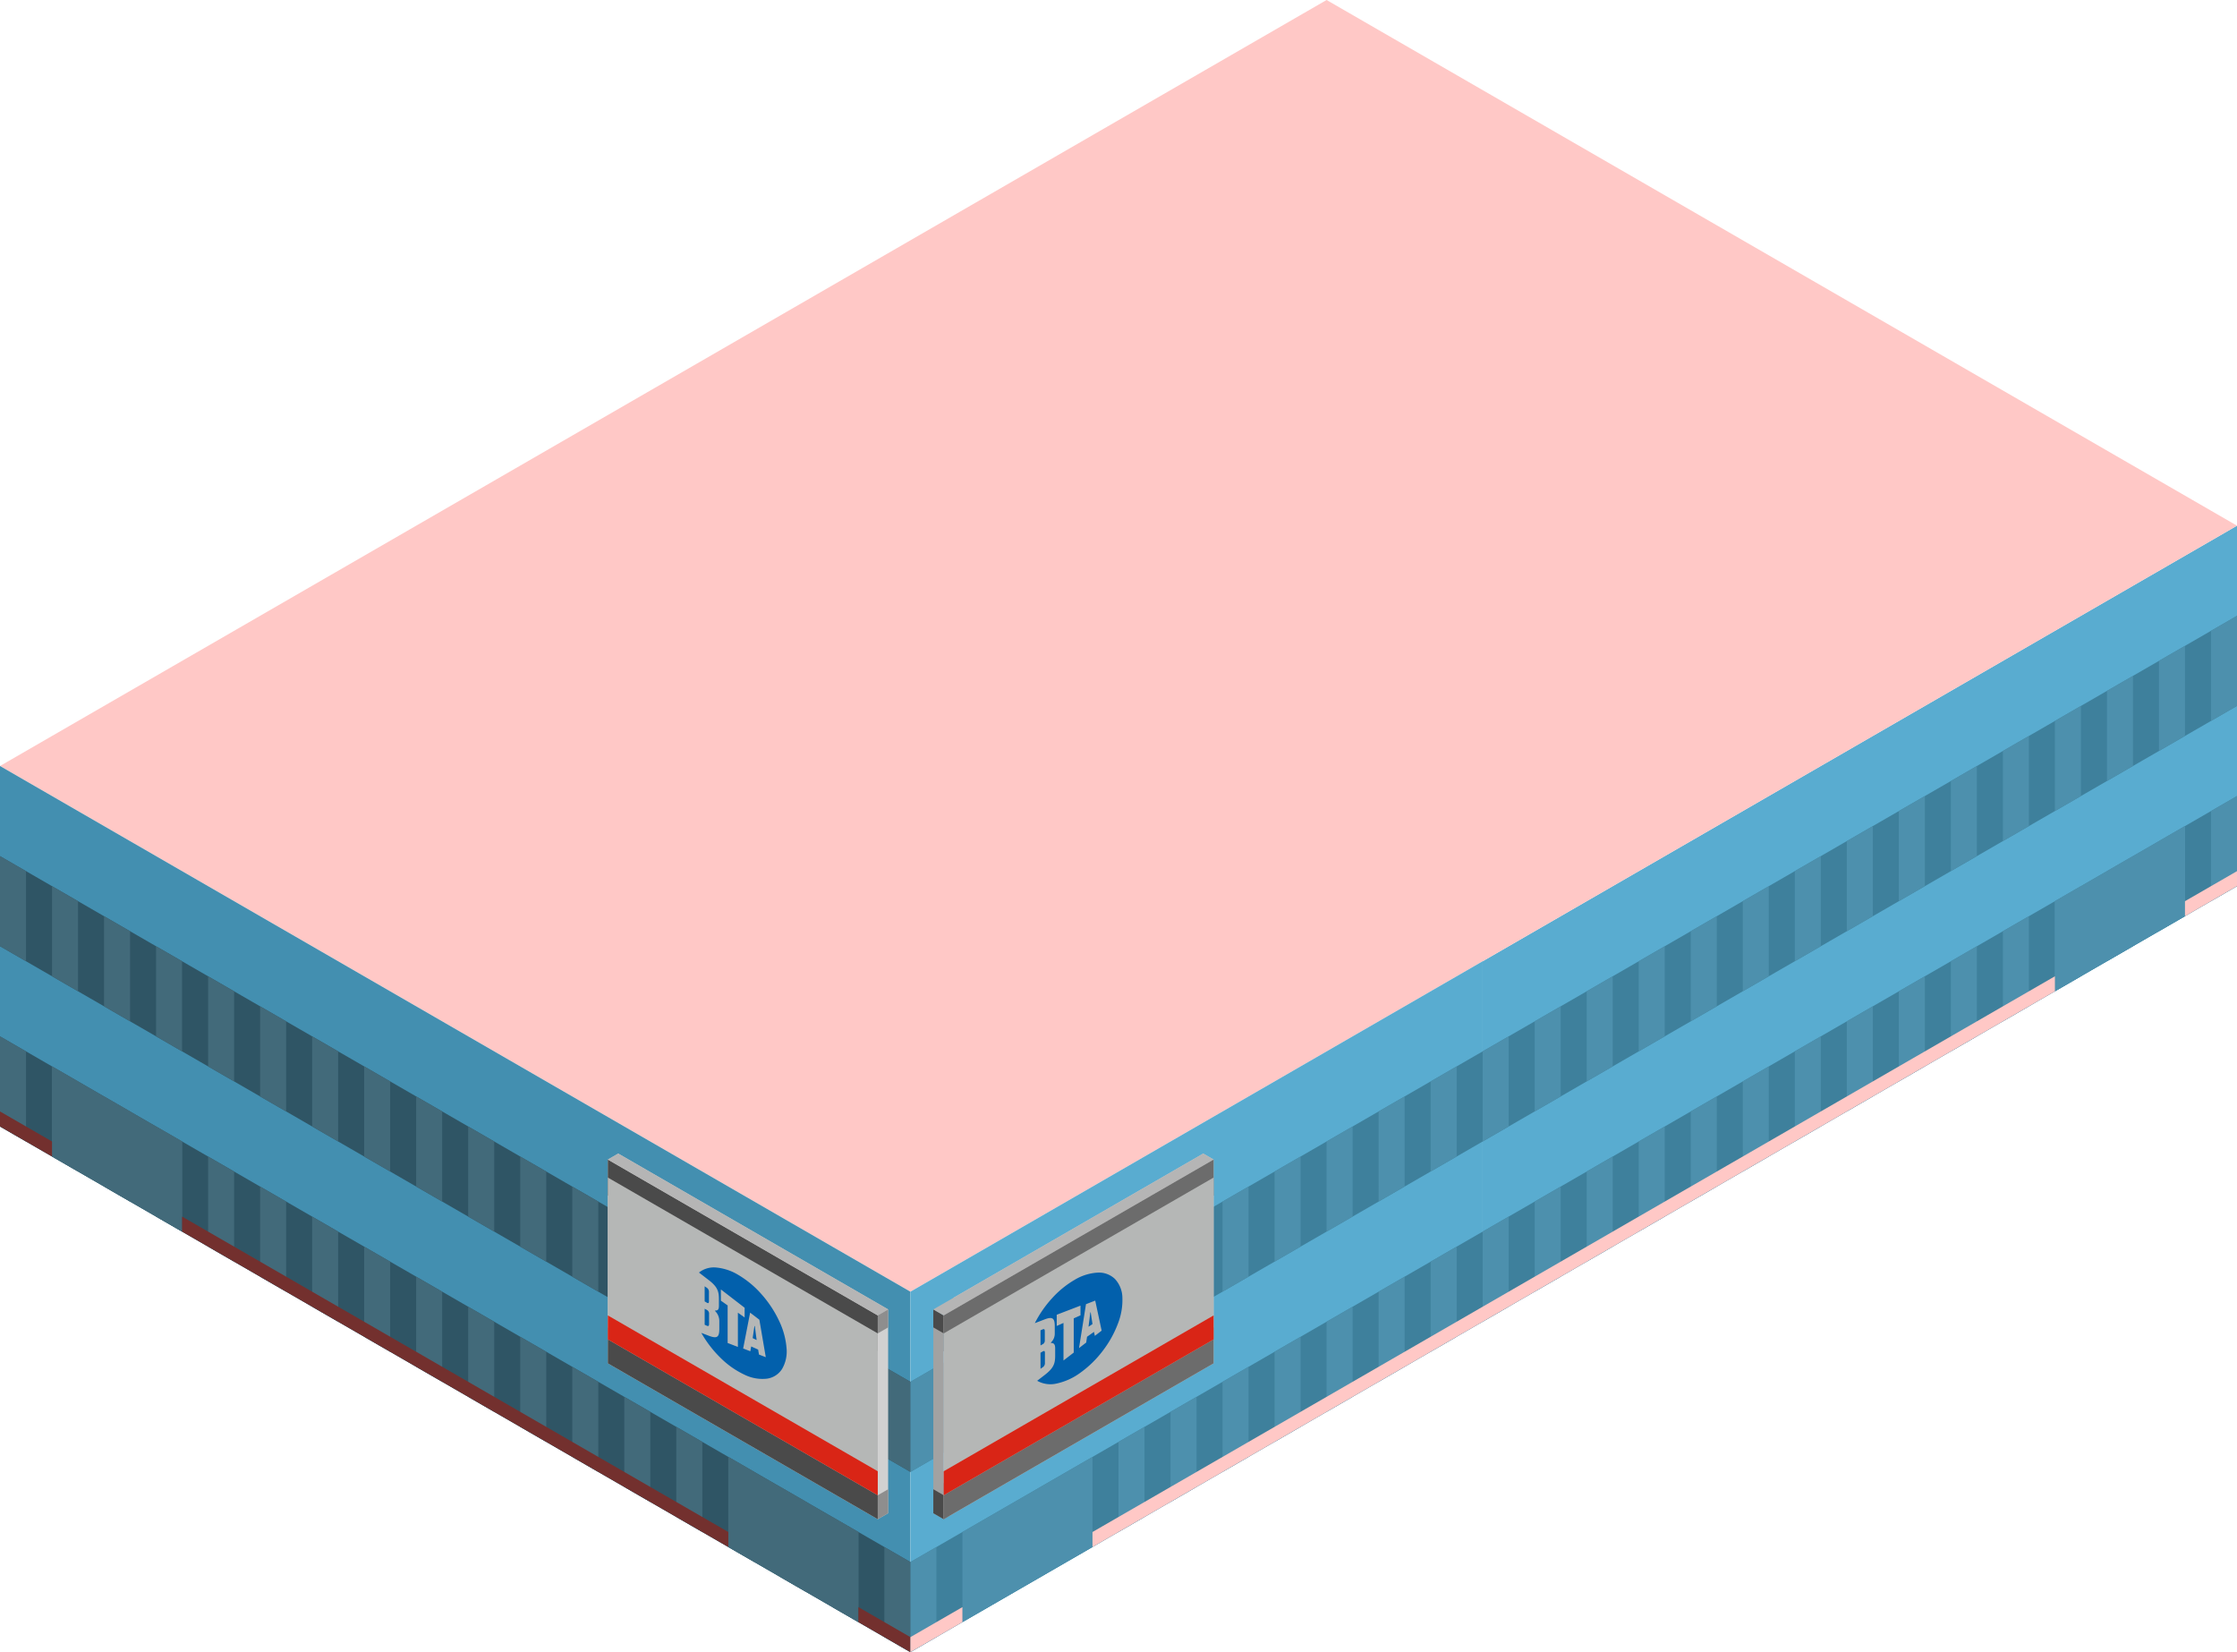 <svg id="Layer_1" data-name="Layer 1" xmlns="http://www.w3.org/2000/svg" viewBox="0 0 430 317.543">
  <defs>
    <style>
      .curtain-R-prim-light {
        fill: #59acd0;
      }

      .top-light {
        fill: #ffc8c6;
      }

      .curtain-L-prim-light {
        fill: #438fb0;
      }

      .curtain-L-prim-dark {
        fill: #2f5565;
      }

      .curtain-R-prim-dark {
        fill: #3e809c;
      }

      .curtain-L-prim-dark-light {
        fill: #426a7a;
      }

      .curtain-R-prim-dark-light {
        fill: #4d90ad;
      }

      .exterior-L-prim {
        fill: #73302e;
      }

      .cls-1 {
        fill: #a2a2a2;
      }

      .cls-2 {
        fill: #4a4a4a;
      }

      .cls-3 {
        fill: #d1d1d1;
      }

      .cls-4 {
        fill: #b5b5b5;
      }

      .cls-5 {
        fill: #6c6c6c;
      }

      .cls-6 {
        fill: #b5b7b6;
      }

      .cls-7 {
        fill: #0260ac;
      }

      .cls-8 {
        fill: #d92516;
      }

      .cls-9 {
        fill: #8e8e8e;
      }
    </style>
  </defs>
  <title>Artboard 39</title>
  <g id="root">
    <g>
      <path id="Path" class="curtain-R-prim-light" d="M285,184.752l145-83.716v69.282L285,254.034Z"/>
      <path id="anchor_0_248.261_430" class="top-light" d="M0,147.224,255,0,430,101.036,175,248.261Z"/>
      <path id="Path-2" data-name="Path" class="curtain-L-prim-light" d="M0,216.506,175,317.543V248.261L0,147.224Z"/>
      <path id="Path-3" data-name="Path" class="curtain-R-prim-light" d="M175,248.261l110-63.509v69.282L175,317.543Z"/>
      <path id="Path-4" data-name="Path" class="curtain-L-prim-dark" d="M175,265.581,0,164.545v17.32L175,282.902Z"/>
      <path id="Path-5" data-name="Path" class="curtain-L-prim-dark" d="M175,300.222,0,199.186v17.32L175,317.543Z"/>
      <path id="Path-6" data-name="Path" class="curtain-R-prim-dark" d="M175,265.581,430,118.357v17.32L175,282.902Z"/>
      <path id="Path-7" data-name="Path" class="curtain-R-prim-dark" d="M175,300.222,430,152.998v17.321L175,317.543Z"/>
      <path id="Path-8" data-name="Path" class="curtain-L-prim-dark-light" d="M0,164.545l5,2.887v17.32l-5-2.887Z"/>
      <path id="Path-9" data-name="Path" class="curtain-R-prim-dark-light" d="M280,204.96l-5,2.887v17.32l5-2.887Z"/>
      <path id="Path-10" data-name="Path" class="curtain-L-prim-dark-light" d="M0,199.186l5,2.887v17.32l-5-2.887Z"/>
      <path id="Path-11" data-name="Path" class="curtain-R-prim-dark-light" d="M280,239.601l-5,2.887v17.321l5-2.887Z"/>
      <path id="Path-12" data-name="Path" class="curtain-R-prim-dark-light" d="M390,141.451l-5,2.887v17.321l5-2.887Z"/>
      <path id="Path-13" data-name="Path" class="curtain-R-prim-dark-light" d="M390,176.092l-5,2.887v17.32l5-2.887Z"/>
      <path id="Path-14" data-name="Path" class="curtain-R-prim-dark-light" d="M420,124.13l-5,2.887v17.32l5-2.887Z"/>
      <path id="Path-15" data-name="Path" class="curtain-R-prim-dark-light" d="M420,158.771l-5,2.887v17.321l5-2.887Z"/>
      <path id="Path-16" data-name="Path" class="curtain-R-prim-dark-light" d="M430,118.357l-5,2.887v17.32l5-2.887Z"/>
      <path id="Path-17" data-name="Path" class="curtain-R-prim-dark-light" d="M430,152.998l-5,2.887v17.321l5-2.887Z"/>
      <path id="Path-18" data-name="Path" class="curtain-L-prim-dark-light" d="M80,210.733l5,2.887V230.94l-5-2.887Z"/>
      <path id="Path-19" data-name="Path" class="curtain-R-prim-dark-light" d="M200,251.148l-5,2.887v17.321l5-2.887Z"/>
      <path id="Path-20" data-name="Path" class="curtain-L-prim-dark-light" d="M80,245.374l5,2.887v17.32l-5-2.887Z"/>
      <path id="Path-21" data-name="Path" class="curtain-R-prim-dark-light" d="M310,187.639l-5,2.887v17.32l5-2.887Z"/>
      <path id="Path-22" data-name="Path" class="curtain-R-prim-dark-light" d="M310,222.28l-5,2.886v17.321l5-2.887Z"/>
      <path id="Path-23" data-name="Path" class="curtain-L-prim-dark-light" d="M40,187.639l5,2.887v17.32l-5-2.887Z"/>
      <path id="Path-24" data-name="Path" class="curtain-R-prim-dark-light" d="M240,228.054l-5,2.887v17.321l5-2.887Z"/>
      <path id="Path-25" data-name="Path" class="curtain-L-prim-dark-light" d="M40,222.28l5,2.887v17.32l-5-2.887Z"/>
      <path id="Path-26" data-name="Path" class="curtain-R-prim-dark-light" d="M240,262.695l-5,2.887v17.321l5-2.887Z"/>
      <path id="Path-27" data-name="Path" class="curtain-R-prim-dark-light" d="M350,164.545l-5,2.887v17.32l5-2.887Z"/>
      <path id="Path-28" data-name="Path" class="curtain-R-prim-dark-light" d="M350,199.186l-5,2.887v17.32l5-2.887Z"/>
      <path id="Path-29" data-name="Path" class="curtain-L-prim-dark-light" d="M120,233.827l5,2.887v17.321l-5-2.887Z"/>
      <path id="Path-30" data-name="Path" class="curtain-L-prim-dark-light" d="M120,268.468l5,2.887v17.32l-5-2.887Z"/>
      <path id="Path-31" data-name="Path" class="curtain-L-prim-dark-light" d="M20,176.092l5,2.887v17.32l-5-2.887Z"/>
      <path id="Path-32" data-name="Path" class="curtain-R-prim-dark-light" d="M260,216.506l-5,2.887v17.32l5-2.887Z"/>
      <path id="Path-33" data-name="Path" class="curtain-L-prim-dark-light" d="M20,210.733l5,2.887v17.32l-5-2.887Z"/>
      <path id="Path-34" data-name="Path" class="curtain-R-prim-dark-light" d="M260,251.148l-5,2.887v17.321l5-2.887Z"/>
      <path id="Path-35" data-name="Path" class="curtain-R-prim-dark-light" d="M370,152.998l-5,2.887v17.321l5-2.887Z"/>
      <path id="Path-36" data-name="Path" class="curtain-R-prim-dark-light" d="M370,187.639l-5,2.887v17.32l5-2.887Z"/>
      <path id="Path-37" data-name="Path" class="curtain-R-prim-dark-light" d="M400,135.677l-5,2.887v17.32l5-2.887Z"/>
      <path id="Path-38" data-name="Path" class="curtain-R-prim-dark-light" d="M400,170.318l-5,2.887v17.321l5-2.887Z"/>
      <path id="Path-39" data-name="Path" class="curtain-L-prim-dark-light" d="M100,222.28l5,2.887v17.321l-5-2.887Z"/>
      <path id="Path-40" data-name="Path" class="curtain-R-prim-dark-light" d="M180,262.695l-5,2.887v17.32l5-2.887Z"/>
      <path id="Path-41" data-name="Path" class="curtain-L-prim-dark-light" d="M100,256.921l5,2.887v17.32l-5-2.887Z"/>
      <path id="Path-42" data-name="Path" class="curtain-R-prim-dark-light" d="M180,297.336l-5,2.887v17.32l5-2.887Z"/>
      <path id="Path-43" data-name="Path" class="curtain-R-prim-dark-light" d="M290,199.186l-5,2.887v17.32l5-2.887Z"/>
      <path id="Path-44" data-name="Path" class="curtain-R-prim-dark-light" d="M290,233.827l-5,2.887v17.321l5-2.887Z"/>
      <path id="Path-45" data-name="Path" class="curtain-L-prim-dark-light" d="M60,199.186l5,2.887v17.32l-5-2.887Z"/>
      <path id="Path-46" data-name="Path" class="curtain-R-prim-dark-light" d="M220,239.601l-5,2.887v17.321l5-2.887Z"/>
      <path id="Path-47" data-name="Path" class="curtain-L-prim-dark-light" d="M60,233.827l5,2.887v17.32l-5-2.887Z"/>
      <path id="Path-48" data-name="Path" class="curtain-R-prim-dark-light" d="M220,274.241l-5,2.887v17.321l5-2.887Z"/>
      <path id="Path-49" data-name="Path" class="curtain-R-prim-dark-light" d="M330,176.092l-5,2.887v17.32l5-2.887Z"/>
      <path id="Path-50" data-name="Path" class="curtain-R-prim-dark-light" d="M330,210.733l-5,2.887V230.94l5-2.887Z"/>
      <path id="Path-51" data-name="Path" class="curtain-L-prim-dark-light" d="M140,245.374l5,2.887v17.32l-5-2.887Z"/>
      <path id="Path-52" data-name="Path" class="curtain-L-prim-dark-light" d="M140,280.015l5,2.887v17.32l-5-2.887Z"/>
      <path id="Path-53" data-name="Path" class="curtain-L-prim-dark-light" d="M160,256.921l5,2.887v17.32l-5-2.887Z"/>
      <path id="Path-54" data-name="Path" class="curtain-L-prim-dark-light" d="M160,291.562l5,2.887v17.32l-5-2.887Z"/>
      <path id="Path-55" data-name="Path" class="curtain-L-prim-dark-light" d="M10,170.318l5,2.887v17.321l-5-2.887Z"/>
      <path id="Path-56" data-name="Path" class="curtain-R-prim-dark-light" d="M270,210.733l-5,2.887V230.94l5-2.887Z"/>
      <path id="Path-57" data-name="Path" class="curtain-L-prim-dark-light" d="M10,204.959l5,2.887v17.32L10,222.28Z"/>
      <path id="Path-58" data-name="Path" class="curtain-R-prim-dark-light" d="M270,245.374l-5,2.887v17.32l5-2.887Z"/>
      <path id="Path-59" data-name="Path" class="curtain-R-prim-dark-light" d="M380,147.224l-5,2.887v17.321l5-2.887Z"/>
      <path id="Path-60" data-name="Path" class="curtain-R-prim-dark-light" d="M380,181.865l-5,2.887v17.32l5-2.887Z"/>
      <path id="Path-61" data-name="Path" class="curtain-R-prim-dark-light" d="M410,129.904l-5,2.887v17.32l5-2.887Z"/>
      <path id="Path-62" data-name="Path" class="curtain-R-prim-dark-light" d="M410,164.545l-5,2.887v17.321l5-2.887Z"/>
      <path id="Path-63" data-name="Path" class="curtain-L-prim-dark-light" d="M90,216.506l5,2.887v17.32l-5-2.887Z"/>
      <path id="Path-64" data-name="Path" class="curtain-R-prim-dark-light" d="M190,256.921l-5,2.887v17.32l5-2.887Z"/>
      <path id="Path-65" data-name="Path" class="curtain-L-prim-dark-light" d="M90,251.148l5,2.887v17.321l-5-2.887Z"/>
      <path id="Path-66" data-name="Path" class="curtain-R-prim-dark-light" d="M210,280.015l-25,14.434v17.32l25-14.434Z"/>
      <path id="Path-67" data-name="Path" class="curtain-L-prim-dark-light" d="M140,280.015l25,14.434v17.32l-25-14.434Z"/>
      <path id="Path-68" data-name="Path" class="curtain-L-prim-dark-light" d="M10,204.959l25,14.434v17.32L10,222.28Z"/>
      <path id="Path-69" data-name="Path" class="curtain-R-prim-dark-light" d="M420,158.771l-25,14.434v17.32l25-14.434Z"/>
      <path id="Path-70" data-name="Path" class="curtain-R-prim-dark-light" d="M300,193.412l-5,2.887V213.62l5-2.887Z"/>
      <path id="Path-71" data-name="Path" class="curtain-R-prim-dark-light" d="M300,228.054l-5,2.887v17.321l5-2.887Z"/>
      <path id="Path-72" data-name="Path" class="curtain-L-prim-dark-light" d="M50,193.412l5,2.887V213.62l-5-2.887Z"/>
      <path id="Path-73" data-name="Path" class="curtain-R-prim-dark-light" d="M230,233.827l-5,2.887v17.321l5-2.887Z"/>
      <path id="Path-74" data-name="Path" class="curtain-L-prim-dark-light" d="M50,228.053l5,2.887v17.32l-5-2.887Z"/>
      <path id="Path-75" data-name="Path" class="curtain-R-prim-dark-light" d="M230,268.468l-5,2.887v17.32l5-2.887Z"/>
      <path id="Path-76" data-name="Path" class="curtain-R-prim-dark-light" d="M340,170.318l-5,2.887v17.321l5-2.887Z"/>
      <path id="Path-77" data-name="Path" class="curtain-R-prim-dark-light" d="M340,204.96l-5,2.887v17.32l5-2.887Z"/>
      <path id="Path-78" data-name="Path" class="curtain-L-prim-dark-light" d="M130,239.601l5,2.887v17.321l-5-2.887Z"/>
      <path id="Path-79" data-name="Path" class="curtain-L-prim-dark-light" d="M130,274.241l5,2.887v17.321l-5-2.887Z"/>
      <path id="Path-80" data-name="Path" class="curtain-L-prim-dark-light" d="M30,181.865l5,2.887v17.321l-5-2.887Z"/>
      <path id="Path-81" data-name="Path" class="curtain-R-prim-dark-light" d="M250,222.28l-5,2.887v17.321l5-2.887Z"/>
      <path id="Path-82" data-name="Path" class="curtain-L-prim-dark-light" d="M30,216.506l5,2.887v17.32l-5-2.887Z"/>
      <path id="Path-83" data-name="Path" class="curtain-R-prim-dark-light" d="M250,256.921l-5,2.887v17.32l5-2.887Z"/>
      <path id="Path-84" data-name="Path" class="curtain-R-prim-dark-light" d="M360,158.771l-5,2.887v17.321l5-2.887Z"/>
      <path id="Path-85" data-name="Path" class="curtain-R-prim-dark-light" d="M360,193.412l-5,2.887V213.62l5-2.887Z"/>
      <path id="Path-86" data-name="Path" class="curtain-L-prim-dark-light" d="M110,228.054l5,2.887v17.321l-5-2.887Z"/>
      <path id="Path-87" data-name="Path" class="curtain-L-prim-dark-light" d="M110,262.695l5,2.887v17.321l-5-2.887Z"/>
      <path id="Path-88" data-name="Path" class="curtain-L-prim-dark-light" d="M70,204.959l5,2.887v17.32L70,222.28Z"/>
      <path id="Path-89" data-name="Path" class="curtain-R-prim-dark-light" d="M210,245.374l-5,2.887v17.32l5-2.887Z"/>
      <path id="Path-90" data-name="Path" class="curtain-L-prim-dark-light" d="M70,239.601l5,2.887v17.32l-5-2.887Z"/>
      <path id="Path-91" data-name="Path" class="curtain-R-prim-dark-light" d="M320,181.865l-5,2.887v17.321l5-2.887Z"/>
      <path id="Path-92" data-name="Path" class="curtain-R-prim-dark-light" d="M320,216.506l-5,2.887v17.32l5-2.887Z"/>
      <path id="Path-93" data-name="Path" class="curtain-L-prim-dark-light" d="M150,251.148l5,2.887v17.321l-5-2.887Z"/>
      <path id="Path-94" data-name="Path" class="curtain-L-prim-dark-light" d="M150,285.788l5,2.887v17.32l-5-2.887Z"/>
      <path id="Path-95" data-name="Path" class="curtain-L-prim-dark-light" d="M170,262.695l5,2.887v17.32l-5-2.887Z"/>
      <path id="Path-96" data-name="Path" class="curtain-L-prim-dark-light" d="M170,297.335l5,2.887v17.32l-5-2.887Z"/>
      <path id="Path-97" data-name="Path" class="exterior-L-prim" d="M165,308.882l10,5.774v2.887l-10-5.774Z"/>
      <path id="Path-98" data-name="Path" class="top-light" d="M185,308.882l-10,5.774v2.887l10-5.774Z"/>
      <path id="Path-99" data-name="Path" class="top-light" d="M395,187.639l-185,106.81v2.887l185-106.81Z"/>
      <path id="Path-100" data-name="Path" class="top-light" d="M430,167.432l-10,5.774v2.887l10-5.774Z"/>
      <path id="Path-101" data-name="Path" class="exterior-L-prim" d="M0,213.62l10,5.774v2.887L0,216.507Z"/>
      <path id="Path-102" data-name="Path" class="exterior-L-prim" d="M35,233.827l105,60.622v2.887L35,236.714Z"/>
    </g>
    <g>
      <g id="Group">
        <g id="Group-2" data-name="Group">
          <path id="Path-103" data-name="Path" class="cls-1" d="M179.404,251.669l1.996,1.152v39.172l-1.996-1.152Z"/>
          <path id="Path-104" data-name="Path" class="cls-2" d="M182.397,286.808l-.998.576-1.996-1.153v4.609l1.996,1.152.998-.576Z"/>
          <path id="Path-105" data-name="Path" class="cls-2" d="M182.397,252.245v3.456l-.998.576-1.996-1.153V251.669l1.996,1.152Z"/>
          <path id="Path-106" data-name="Path" class="cls-3" d="M183.395,249.364l-1.996,3.456v39.172l51.883-29.955V222.867l-1.996-1.153Z"/>
          <path id="Path-107" data-name="Path" class="cls-4" d="M179.404,251.669l1.996,1.152,51.883-29.954-1.996-1.153Z"/>
        </g>
        <g id="Group-3" data-name="Group">
          <path id="Path-108" data-name="Path" class="cls-5" d="M233.282,255.125,181.399,285.08v6.912l51.883-29.955Z"/>
          <path id="Path-109" data-name="Path" class="cls-5" d="M233.282,222.867v6.912l-51.883,29.955v-6.913Z"/>
          <path id="Path-110" data-name="Path" class="cls-6" d="M233.282,226.323,181.399,256.277v31.108L233.282,257.43Z"/>
          <g id="Group-4" data-name="Group">
            <path id="Path-111" data-name="Path" class="cls-7" d="M200.855,260.061c0-.429-.111-.501-.484-.278l-.363.217v3.084q.181-.128.363-.256a.95.95,0,0,0,.484-.911Z"/>
            <path id="Path-112" data-name="Path" class="cls-7" d="M200.833,257.568v-1.683c0-.429-.11-.519-.484-.352l-.341.152V258.59c.113-.063.227-.125.341-.188A.795.795,0,0,0,200.833,257.568Z"/>
            <path id="Path-113" data-name="Path" class="cls-7" d="M209.58,252.253c-.143,1.23-.198,1.453-.341,2.738.359-.231.402-.279.762-.509-.143-1.033-.2-1.177-.344-2.264Z"/>
            <path id="Compound_Path" data-name="Compound Path" class="cls-7" d="M206.483,246.032a18.198,18.198,0,0,0-4.259,3.493,21.481,21.481,0,0,0-3.309,4.785l1.918-.736c1.585-.599,1.915-.134,1.915,1.394v1.307a2.301,2.301,0,0,1-.727,1.742v.111c.584-.034.804.305.804.993v1.476c-.001,1.522-.331,2.366-1.97,3.641l-1.489,1.147a5.203,5.203,0,0,0,3.745.526,11.95,11.95,0,0,0,4.577-2.087,20.107,20.107,0,0,0,4.28-4.187,20.343,20.343,0,0,0,2.926-5.252,12.411,12.411,0,0,0,.852-5.022,5.402,5.402,0,0,0-1.433-3.554,4.442,4.442,0,0,0-3.365-1.21,9.71,9.71,0,0,0-4.466,1.434Zm-.088,7.355v6.58q-.985.76-1.97,1.519V254.267q-.649.291-1.299.58v-2.154l4.567-1.753v1.865Q207.044,253.096,206.395,253.387Zm4.052,3.371c-.052-.349-.103-.423-.154-.778l-1.343.946c-.051.457-.102.64-.154,1.105l-1.387,1.069,1.339-8.438,1.777-.69,1.232,5.777Z"/>
          </g>
          <path id="Path-114" data-name="Path" class="cls-8" d="M233.282,252.821l-51.883,29.955v4.609L233.282,257.43Z"/>
        </g>
      </g>
      <g id="Group-5" data-name="Group">
        <g id="Group-6" data-name="Group">
          <path id="Path-115" data-name="Path" class="cls-3" d="M118.837,221.714l-1.996,1.153v39.171l51.883,29.955,1.996-1.152V251.669Z"/>
          <path id="Path-116" data-name="Path" class="cls-2" d="M168.725,285.08l-51.883-29.955v6.912l51.883,29.955Z"/>
          <path id="Path-117" data-name="Path" class="cls-9" d="M168.725,287.385l1.996-1.153v4.609l-1.996,1.152Z"/>
          <path id="Path-118" data-name="Path" class="cls-2" d="M168.725,252.822v6.912l-51.883-29.955v-6.912Z"/>
          <path id="Path-119" data-name="Path" class="cls-4" d="M118.837,221.714l-1.996,1.153,51.883,29.954,1.996-1.152Z"/>
          <path id="Path-120" data-name="Path" class="cls-6" d="M168.725,256.278l-51.883-29.955V257.43l51.883,29.955Z"/>
          <path id="Path-121" data-name="Path" class="cls-9" d="M168.725,256.278l1.996-1.153V251.669l-1.996,1.153Z"/>
          <g id="Group-7" data-name="Group">
            <path id="Path-122" data-name="Path" class="cls-7" d="M136.298,252.572a.801.801,0,0,0-.484-.837l-.363-.202v3.084q.181.081.363.163c.374.166.484.077.484-.352Z"/>
            <path id="Path-123" data-name="Path" class="cls-7" d="M136.275,250.053V248.37a.948.948,0,0,0-.484-.911l-.341-.242v2.905c.113.069.227.138.341.207C136.165,250.555,136.275,250.482,136.275,250.053Z"/>
            <path id="Path-124" data-name="Path" class="cls-7" d="M145.023,254.84c-.143,1.065-.198,1.224-.341,2.344.359.184.402.186.762.371-.143-1.198-.2-1.409-.344-2.661Z"/>
            <path id="Compound_Path-2" data-name="Compound Path" class="cls-7" d="M141.925,245.042a9.918,9.918,0,0,0-4.259-1.426,4.601,4.601,0,0,0-3.309.966l1.918,1.478c1.585,1.232,1.915,2.077,1.915,3.605v1.307c0,.626-.154.96-.727.903v.111a2.69,2.69,0,0,1,.804,1.921v1.475c-.001,1.523-.331,1.985-1.97,1.366l-1.489-.572a21.589,21.589,0,0,0,3.745,4.851,16.341,16.341,0,0,0,4.577,3.198,7.768,7.768,0,0,0,4.28.755,4.1,4.1,0,0,0,2.926-1.873,6.687,6.687,0,0,0,.852-4.04,14.797,14.797,0,0,0-1.433-5.209,21.325,21.325,0,0,0-3.365-5.095,18.418,18.418,0,0,0-4.466-3.723Zm-.088,7.253v6.58q-.985-.378-1.97-.756V250.9q-.649-.46-1.299-.919V247.828l4.567,3.521v1.865Q142.487,252.755,141.837,252.295Zm4.052,8.049c-.052-.409-.103-.541-.154-.956l-1.343-.605c-.051.398-.102.522-.154.928l-1.387-.532,1.339-6.891,1.777,1.361,1.232,7.199Z"/>
          </g>
          <path id="Path-125" data-name="Path" class="cls-8" d="M168.725,282.776l-51.883-29.955V257.43l51.883,29.955Z"/>
        </g>
      </g>
    </g>
  </g>
</svg>
